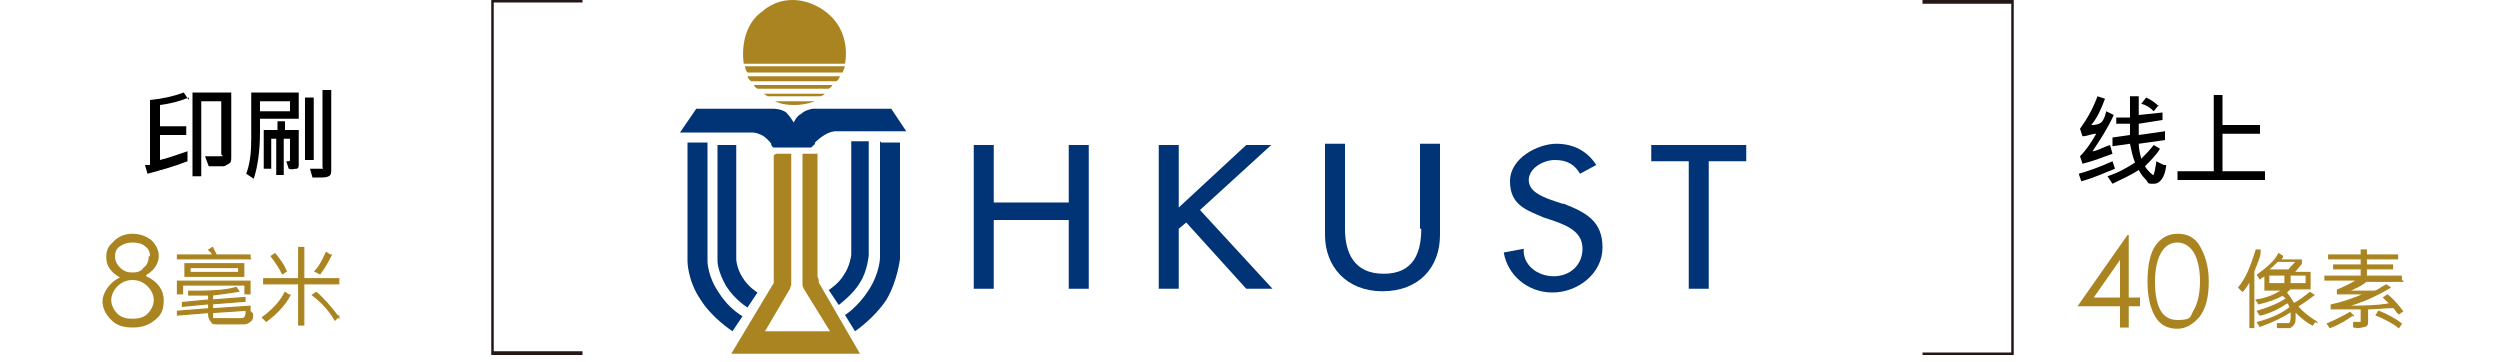 <svg width="200" height="29" viewBox="0 0 200 29" fill="none" xmlns="http://www.w3.org/2000/svg">
<g clip-path="url(#clip0_86_4465)">
<path d="M46.6 28.4H39.3V0H46.6V0.2H39.5V28.1H46.6V28.3V28.4Z" fill="#231815"/>
<path d="M161.1 28.4H153.8V28.2H160.9V0.3H153.8V0H161.1V28.3V28.4Z" fill="#231815"/>
<path d="M11.7 22.1C12.6 22.5 13.1 23.2 13.1 24C13.1 24.8 12.9 25.2 12.4 25.6C11.9 26 11.4 26.2 10.6 26.2C9.8 26.2 9.3 26 8.9 25.6C8.5 25.2 8.2 24.7 8.2 24.1C8.2 23.5 8.7 22.6 9.6 22.2C8.9 21.8 8.5 21.3 8.5 20.6C8.5 19.9 8.7 19.7 9.1 19.3C9.5 18.9 10 18.7 10.6 18.7C11.2 18.7 11.7 18.9 12.1 19.2C12.5 19.6 12.7 20 12.7 20.5C12.7 21 12.4 21.6 11.7 22V22.1ZM12.3 24C12.3 23.6 12.1 23.2 11.8 22.9C11.5 22.6 11.1 22.4 10.6 22.4C10.1 22.4 9.7 22.6 9.4 22.9C9.1 23.2 8.9 23.6 8.9 24C8.9 24.4 9.1 24.8 9.4 25.1C9.7 25.4 10.1 25.5 10.6 25.5C11.1 25.5 11.5 25.4 11.8 25.1C12.1 24.8 12.3 24.4 12.3 24ZM12 20.5C12 20.2 11.9 19.9 11.6 19.7C11.4 19.5 11 19.4 10.6 19.4C10.2 19.4 9.9 19.5 9.6 19.7C9.3 19.9 9.2 20.2 9.2 20.5C9.2 20.8 9.3 21.1 9.6 21.4C9.9 21.7 10.2 21.8 10.6 21.8C11 21.8 11.3 21.7 11.5 21.4C11.8 21.2 11.9 20.8 11.9 20.5H12Z" fill="#AA8420"/>
<path d="M170.2 18.8H170.3V23.8H171.2V24.5H170.3V26.2H169.6V24.5H166.2L170.2 18.8ZM169.6 23.8V20.8L167.5 23.8H169.6Z" fill="#AA8420"/>
<path d="M174.2 26.3C173.4 26.3 172.8 26 172.4 25.3C172 24.6 171.8 23.7 171.8 22.5C171.8 21.3 172 20.3 172.4 19.7C172.8 19.1 173.4 18.7 174.2 18.7C175 18.7 175.6 19 176 19.7C176.4 20.4 176.7 21.3 176.7 22.5C176.7 23.7 176.5 24.6 176 25.3C175.5 25.9 174.9 26.3 174.2 26.3ZM174.2 19.4C173.6 19.4 173.2 19.7 172.9 20.2C172.6 20.7 172.4 21.5 172.4 22.5C172.4 24.6 173 25.6 174.2 25.6C175.4 25.6 175.2 25.3 175.5 24.8C175.8 24.3 176 23.5 176 22.5C176 21.5 175.8 20.7 175.5 20.2C175.2 19.7 174.7 19.4 174.2 19.4Z" fill="#AA8420"/>
<path d="M67.4 5.8C67.5 5.6 67.6 5.3 67.6 5.3H59.6C59.6 5.3 59.6 5.6 59.8 5.8H67.5H67.4Z" fill="#AA8420"/>
<path d="M66.9 6.5C67.1 6.4 67.2 6.1 67.2 6.1H59.8C59.8 6.1 59.8 6.3 60.1 6.5H66.9Z" fill="#AA8420"/>
<path d="M66.3 7.1C66.5 7 66.6 6.8 66.6 6.8H60.3C60.3 6.8 60.4 7 60.6 7.1H66.3Z" fill="#AA8420"/>
<path d="M65.6 7.7C65.8 7.7 66 7.5 66 7.5H61.1C61.1 7.5 61.1 7.5 61.4 7.7H65.6Z" fill="#AA8420"/>
<path d="M62 8.1C62 8.1 62.5 8.4 63.5 8.4C64.5 8.4 65.2 8.1 65.2 8.1H62Z" fill="#AA8420"/>
<path d="M61.9 8.7C61.9 8.7 62.5 8.7 62.9 9C63.2 9.3 63.5 9.8 63.5 9.8C63.5 9.8 63.7 9.3 64.1 9.1C64.4 8.8 65 8.7 65 8.7H71.3L72.5 10.5H66.8C66.8 10.5 66.4 10.5 65.8 10.9C65.5 11.1 65.2 11.4 65.2 11.4C65.2 11.4 65.2 11.6 65.1 11.6C65.1 11.6 65 11.7 64.9 11.8H61.9C61.9 11.8 61.8 11.8 61.7 11.6C61.7 11.6 61.7 11.6 61.7 11.5C61.7 11.5 61.5 11.2 61.1 10.9C60.6 10.6 60.2 10.6 60.2 10.6H54.4L55.7 8.7H61.9Z" fill="#003477"/>
<path d="M57.4 11.4V20.9C57.4 20.9 57.4 21.7 58.1 22.9C58.8 24 59.8 24.6 59.8 24.6L60.6 23.4C60.6 23.4 59.9 23 59.4 22.2C58.9 21.4 58.9 20.7 58.9 20.7V11.6H57.4V11.4Z" fill="#003477"/>
<path d="M68.1 11.3V20.4C68.1 20.4 68 21.3 67.5 22C67.1 22.7 66.3 23.2 66.3 23.2L67.1 24.4C67.1 24.4 68.3 23.5 68.8 22.6C69.4 21.7 69.5 20.4 69.5 20.4V11.3H68H68.1Z" fill="#003477"/>
<path d="M55 11.4V20.9C55 20.9 55 22.4 56 23.9C56.9 25.4 58.6 26.5 58.6 26.5L59.4 25.3C59.4 25.3 58.3 24.7 57.5 23.4C56.6 22.1 56.6 20.9 56.6 20.9V11.4H55.1H55Z" fill="#003477"/>
<path d="M61.9 12.4V22.4C61.9 22.4 61.9 22.4 61.9 22.6C61.9 22.7 61.8 22.8 61.8 22.8L58.5 28.3H68.8L65.5 22.6V22.4L65.4 22.1V12.3H64.2V22.5C64.2 22.5 64.2 22.6 64.2 22.8C64.2 22.9 64.3 23.1 64.3 23.1L66.4 26.5H61.2L63.2 23.1C63.2 23.1 63.2 23 63.3 22.8C63.3 22.7 63.3 22.5 63.3 22.5V12.3H62.1L61.9 12.4Z" fill="#AA8420"/>
<path d="M70.4 11.3V20.6C70.4 20.6 70.4 21.8 69.5 23.2C68.6 24.6 67.6 25.2 67.6 25.2L68.4 26.5C68.4 26.5 69.9 25.5 70.9 24C71.8 22.5 72 20.7 72 20.7V11.4H70.5L70.4 11.3Z" fill="#003477"/>
<path d="M59.5 5.1C59.5 5.1 59 2.3 61 0.9C61 0.9 61.9 0 63.4 0C64.9 0 66 0.9 66 0.9C68.2 2.5 67.6 5.1 67.6 5.1H59.5Z" fill="#AA8420"/>
<path d="M85.5 16.2H79.5V11.6H77.9V23.1H79.5V17.6H85.5V23.1H87.1V11.6H85.5V16.2Z" fill="#003477"/>
<path d="M101.8 11.6H99.7L94.3 16.6V11.6H92.7V23.1H94.3V18.3L94.9 17.8L99.7 23.1H101.8L96 16.8L101.7 11.6H101.8Z" fill="#003477"/>
<path d="M113.7 18.3C113.7 20.2 113.1 21.9 110.7 21.9C108.3 21.9 107.6 20.2 107.6 18.3V11.5H106V18.8C106 21.3 107.7 23.3 110.6 23.3C113.5 23.3 115.2 21.4 115.2 18.8V11.5H113.6V18.3H113.7Z" fill="#003477"/>
<path d="M125 16.3L124.1 16C123.3 15.7 122.3 15.3 122.3 14.4C122.3 13.5 123.4 12.8 124.4 12.8C125.4 12.8 126 13.2 126.4 13.9L127.7 13.2C127 12.1 125.9 11.5 124.5 11.5C123.1 11.5 120.8 12.6 120.8 14.5C120.8 16.4 122.1 16.8 123.5 17.4L124.4 17.7C125.5 18.1 126.6 18.6 126.6 19.9C126.6 21.2 125.6 22.1 124.3 22.1C123 22.1 121.8 21.2 121.9 19.9L120.3 20.2C120.6 22 122.2 23.4 124.2 23.4C126.2 23.4 128.2 21.9 128.2 19.8C128.2 17.7 126.9 17 125.1 16.3H125Z" fill="#003477"/>
<path d="M132.1 11.6V12.9H135.1V23.1H136.7V12.9H139.7V11.6H132.1Z" fill="#003477"/>
<path d="M15.1 7.8C14.4 8.1 13.6 8.3 12.8 8.4V10.1H14.9V10.8H12.8V12.8C13.6 12.6 14.4 12.3 15 12.1V12.9C14 13.3 12.9 13.6 11.8 13.9L11.6 13.2C11.8 13.2 11.9 13.2 12 13.2V8C13 7.9 13.9 7.7 14.7 7.4L15.1 8V7.8ZM18.5 12.6C18.5 12.8 18.5 13 18.3 13.1C18.1 13.2 18 13.3 17.9 13.3C17.8 13.3 17.5 13.3 17.2 13.3C16.9 13.3 16.8 13.3 16.7 13.3L16.4 12.5C16.6 12.5 16.9 12.5 17.5 12.5C18.1 12.5 17.7 12.5 17.7 12.3V8.1H16.1V14.1H15.4V7.4H18.5V12.5V12.6Z" fill="black"/>
<path d="M23.899 9.5H20.799V10.6C20.799 12.1 20.599 13.4 20.299 14.3L19.699 13.9C19.999 13.1 20.099 12.2 20.099 11.1V7.4H23.899V9.5ZM23.199 8.9V8.1H20.799V8.9H23.199ZM23.899 13.1C23.899 13.3 23.899 13.5 23.699 13.5C23.499 13.5 23.399 13.6 23.099 13.5L22.899 12.9C22.899 12.9 22.899 12.9 22.999 12.9C23.199 12.9 23.199 12.9 23.199 12.7V11.1H22.699V14H22.099V11.1H21.699V13.5H21.099V10.4H22.199V9.7H22.799V10.4H23.899V12.9V13.1ZM25.099 12.8H24.399V7.8H25.099V12.8ZM26.499 13.5C26.499 13.8 26.499 14 26.299 14.1C26.099 14.2 25.899 14.2 25.499 14.2C25.099 14.2 25.099 14.2 24.999 14.2L24.799 13.5C24.999 13.5 25.199 13.5 25.399 13.5C25.599 13.5 25.699 13.5 25.799 13.5C25.899 13.5 25.799 13.5 25.799 13.3V7.2H26.499V13.5Z" fill="black"/>
<path d="M20.099 20.7H14.199V20.4H16.999C16.999 20.2 16.799 20.1 16.699 20L16.999 19.8C17.099 20 17.199 20.2 17.299 20.4H19.999V20.7H20.099ZM20.199 25.1C20.199 25.4 20.199 25.6 19.999 25.7C19.899 25.8 19.699 25.9 19.599 25.9H17.299C17.099 25.9 16.999 25.9 16.899 25.7C16.799 25.6 16.699 25.4 16.699 25.2V25L14.199 25.2V24.9L16.699 24.7V24.3L14.599 24.5V24.2L16.699 24V23.6C16.199 23.6 15.699 23.6 15.099 23.6V23.3C16.499 23.3 17.899 23.3 18.899 23L19.099 23.3C18.499 23.4 17.799 23.5 16.999 23.6V24L19.599 23.8V24.1L16.999 24.3V24.7L19.999 24.5V24.8L16.999 25V25.3C16.999 25.3 16.999 25.4 16.999 25.5C16.999 25.5 17.099 25.5 17.199 25.5H19.299C19.599 25.5 19.699 25.3 19.699 24.9H19.999L20.199 25.1ZM19.999 23.5H19.599V22.8H14.599V23.5H14.199V22.5H19.999V23.5ZM19.499 22.1H14.799V21.1H19.499V22.1ZM19.099 21.8V21.4H15.199V21.8H19.099Z" fill="#AA8420" stroke="#AA8420" stroke-width="0.1" stroke-miterlimit="10"/>
<path d="M23.199 23.6C22.799 24.4 22.099 25.1 21.299 25.7L20.999 25.4C21.799 24.8 22.399 24.2 22.799 23.4L23.099 23.6H23.199ZM27.099 22.7H24.299V26H23.899V22.7H21.099V22.3H23.899V19.8H24.299V22.3H27.099V22.7ZM22.899 21.7L22.599 21.9C22.399 21.5 22.099 21 21.699 20.5L21.999 20.3C22.399 20.8 22.699 21.2 22.899 21.7ZM27.099 25.3L26.799 25.6C26.399 24.9 25.799 24.2 24.999 23.6L25.299 23.4C25.899 23.9 26.499 24.6 27.099 25.4V25.3ZM26.499 20.4C26.199 21 25.899 21.5 25.599 21.9L25.199 21.7C25.499 21.4 25.799 20.9 26.099 20.2L26.399 20.4H26.499Z" fill="#AA8420" stroke="#AA8420" stroke-width="0.1" stroke-miterlimit="10"/>
<path d="M169.2 13.5C168.2 13.9 167.3 14.3 166.5 14.5L166.3 13.9C167 13.7 167.9 13.4 169 12.9L169.2 13.5ZM169.1 9.2C168.6 10.3 168 11.2 167.4 12.1C167.7 12.1 168.2 11.8 168.8 11.6L169 12.3C168.2 12.6 167.4 12.9 166.6 13.1L166.4 12.5C166.9 12 167.3 11.4 167.7 10.7C167.3 10.7 167 10.9 166.6 10.9L166.4 10.3C166.9 9.6 167.4 8.8 167.8 7.7L168.4 7.9C168.1 8.7 167.8 9.4 167.3 10C167.5 10 167.8 10 168.1 9.8C168.3 9.6 168.4 9.3 168.5 8.9L169.1 9.2ZM173.3 13.2C173.2 14.2 172.8 14.7 172.3 14.7C171.8 14.7 171.9 14.7 171.7 14.4C171.5 14.2 171.3 14 171.1 13.6C170.5 14 169.8 14.3 169 14.7L168.6 14.1C169.5 13.8 170.2 13.4 170.8 13C170.6 12.5 170.5 12 170.4 11.5L169 11.7V11L170.4 10.8C170.4 10.4 170.4 10.1 170.4 9.9H169.3C169.3 10 169.3 9.4 169.3 9.4H170.4C170.4 9.3 170.4 7.7 170.4 7.7H171.1C171.1 8 171.1 8.5 171.1 9.2L173 9V9.6L171.1 9.9C171.1 10.2 171.1 10.5 171.1 10.8L173.2 10.5V11.2C173.3 11.2 171.1 11.5 171.1 11.5C171.1 11.9 171.2 12.3 171.3 12.7C171.6 12.4 171.9 12.1 172.3 11.6L172.8 11.9C172.5 12.4 172 12.9 171.6 13.3C171.7 13.5 171.9 13.7 172 13.8C172.1 13.9 172.2 14 172.3 14C172.3 14 172.3 13.9 172.4 13.6C172.4 13.4 172.5 13.2 172.5 12.9L173.1 13.2H173.3ZM172.7 8.4L172.3 8.9C172 8.6 171.7 8.4 171.3 8.3L171.7 7.8C172.1 8 172.4 8.2 172.7 8.5V8.4Z" fill="black"/>
<path d="M181.2 14.4H174.2V13.7H177.1V7.6H177.8V10H180.8V10.7H177.8V13.7H181.2V14.4Z" fill="black"/>
<path d="M180.8 20.2C180.8 20.5 180.6 20.9 180.5 21.2L180.3 21.7V26.2H180V22.4C179.8 22.8 179.6 23.1 179.4 23.3L179.1 23C179.7 22.3 180.1 21.3 180.5 20H180.8V20.2ZM185.2 25.7L185 26C184.6 25.8 184.1 25.4 183.6 24.9C183.6 25.1 183.6 25.2 183.6 25.3C183.6 25.6 183.6 25.8 183.5 25.9C183.5 26 183.3 26.1 183.2 26.2C183.1 26.2 182.8 26.2 182.5 26.2C182.2 26.2 182.3 26.2 182.2 26.2V25.9C182.7 25.9 183 25.9 183.1 25.9C183.2 25.9 183.3 25.7 183.3 25.4C183.3 25.1 183.3 25.1 183.3 24.9C182.7 25.3 181.9 25.7 180.8 26.1L180.6 25.8C181.7 25.5 182.6 25.1 183.2 24.6C183.2 24.6 183.2 24.4 183 24.2C182.4 24.6 181.7 25 180.8 25.2L180.6 24.9C181.6 24.6 182.3 24.3 182.9 23.9C182.9 23.8 182.7 23.7 182.6 23.6C182.1 23.9 181.5 24.1 180.7 24.3L180.5 24C181.3 23.9 182 23.6 182.6 23.2H181.2V22C181.1 22.1 180.9 22.2 180.8 22.3L180.6 22C181.4 21.4 182 20.9 182.3 20.3L182.6 20.5C182.6 20.6 182.5 20.7 182.4 20.8H184.1V21.1C183.9 21.3 183.7 21.6 183.5 21.8H184.8V23.1H183.2C183.1 23.2 183 23.3 182.9 23.4C183.1 23.7 183.3 23.9 183.5 24.3C183.9 24.1 184.3 23.8 184.8 23.4L185.1 23.6C184.7 23.9 184.3 24.2 183.8 24.5C184.3 25.1 184.9 25.5 185.4 25.8L185.2 25.7ZM183.7 20.9H182.2C181.9 21.2 181.7 21.4 181.4 21.6H183.1C183.3 21.3 183.6 21.1 183.7 20.9ZM182.8 22.7V22H181.5V22.7H182.8ZM184.5 22.7V22H183.2V22.7H184.5Z" fill="#AA8420" stroke="#AA8420" stroke-width="0.1" stroke-miterlimit="10"/>
<path d="M192.2 22.5H189.3C188.8 22.9 188.3 23.1 187.8 23.3H188.9C189.6 23.3 190 23.3 190 23.3C190.3 23.2 190.5 23 190.9 22.8L191.2 23C190 23.7 188.9 24.2 187.7 24.5C188.9 24.5 190.1 24.5 191.2 24.3C191 24.1 190.9 24 190.7 23.8L191 23.6C191.5 24 191.9 24.5 192.2 24.9L191.9 25.1C191.7 24.9 191.6 24.7 191.5 24.6C190.8 24.6 190.1 24.7 189.4 24.7V25.7C189.4 25.9 189.4 26 189.2 26.1C189.1 26.1 188.9 26.2 188.5 26.2C188.1 26.2 188.3 26.2 188.3 26.2V25.8C188.3 25.8 188.5 25.8 188.6 25.8C188.8 25.8 188.9 25.8 188.9 25.8C188.9 25.8 188.9 25.8 188.9 25.7V24.7C188.3 24.7 187.5 24.7 186.5 24.7V24.4C187.4 24.2 188.3 23.9 189.2 23.5C188.7 23.5 188.1 23.5 187.5 23.5C186.9 23.5 187.1 23.5 187 23.5V23.2C187.5 23 188.1 22.7 188.6 22.4H186V22.1H188.9V21.5H186.7V21.2H188.9V20.7H186.3V20.4H188.9V20H189.3V20.4H191.8V20.7H189.3V21.2H191.4V21.5H189.3V22.1H192.1V22.4L192.2 22.5ZM188.2 25.2C187.8 25.5 187.2 25.9 186.4 26.2L186.2 25.9C186.9 25.6 187.5 25.3 188 25L188.3 25.3L188.2 25.2ZM192.1 25.9L191.9 26.2C191.4 25.8 190.8 25.5 190.1 25.2L190.3 24.9C191 25.2 191.6 25.5 192.1 25.9Z" fill="#AA8420" stroke="#AA8420" stroke-width="0.1" stroke-miterlimit="10"/>
</g>
<defs>
<clipPath id="clip0_86_4465">
<rect width="200" height="29" fill="white"/>
</clipPath>
</defs>
</svg>
